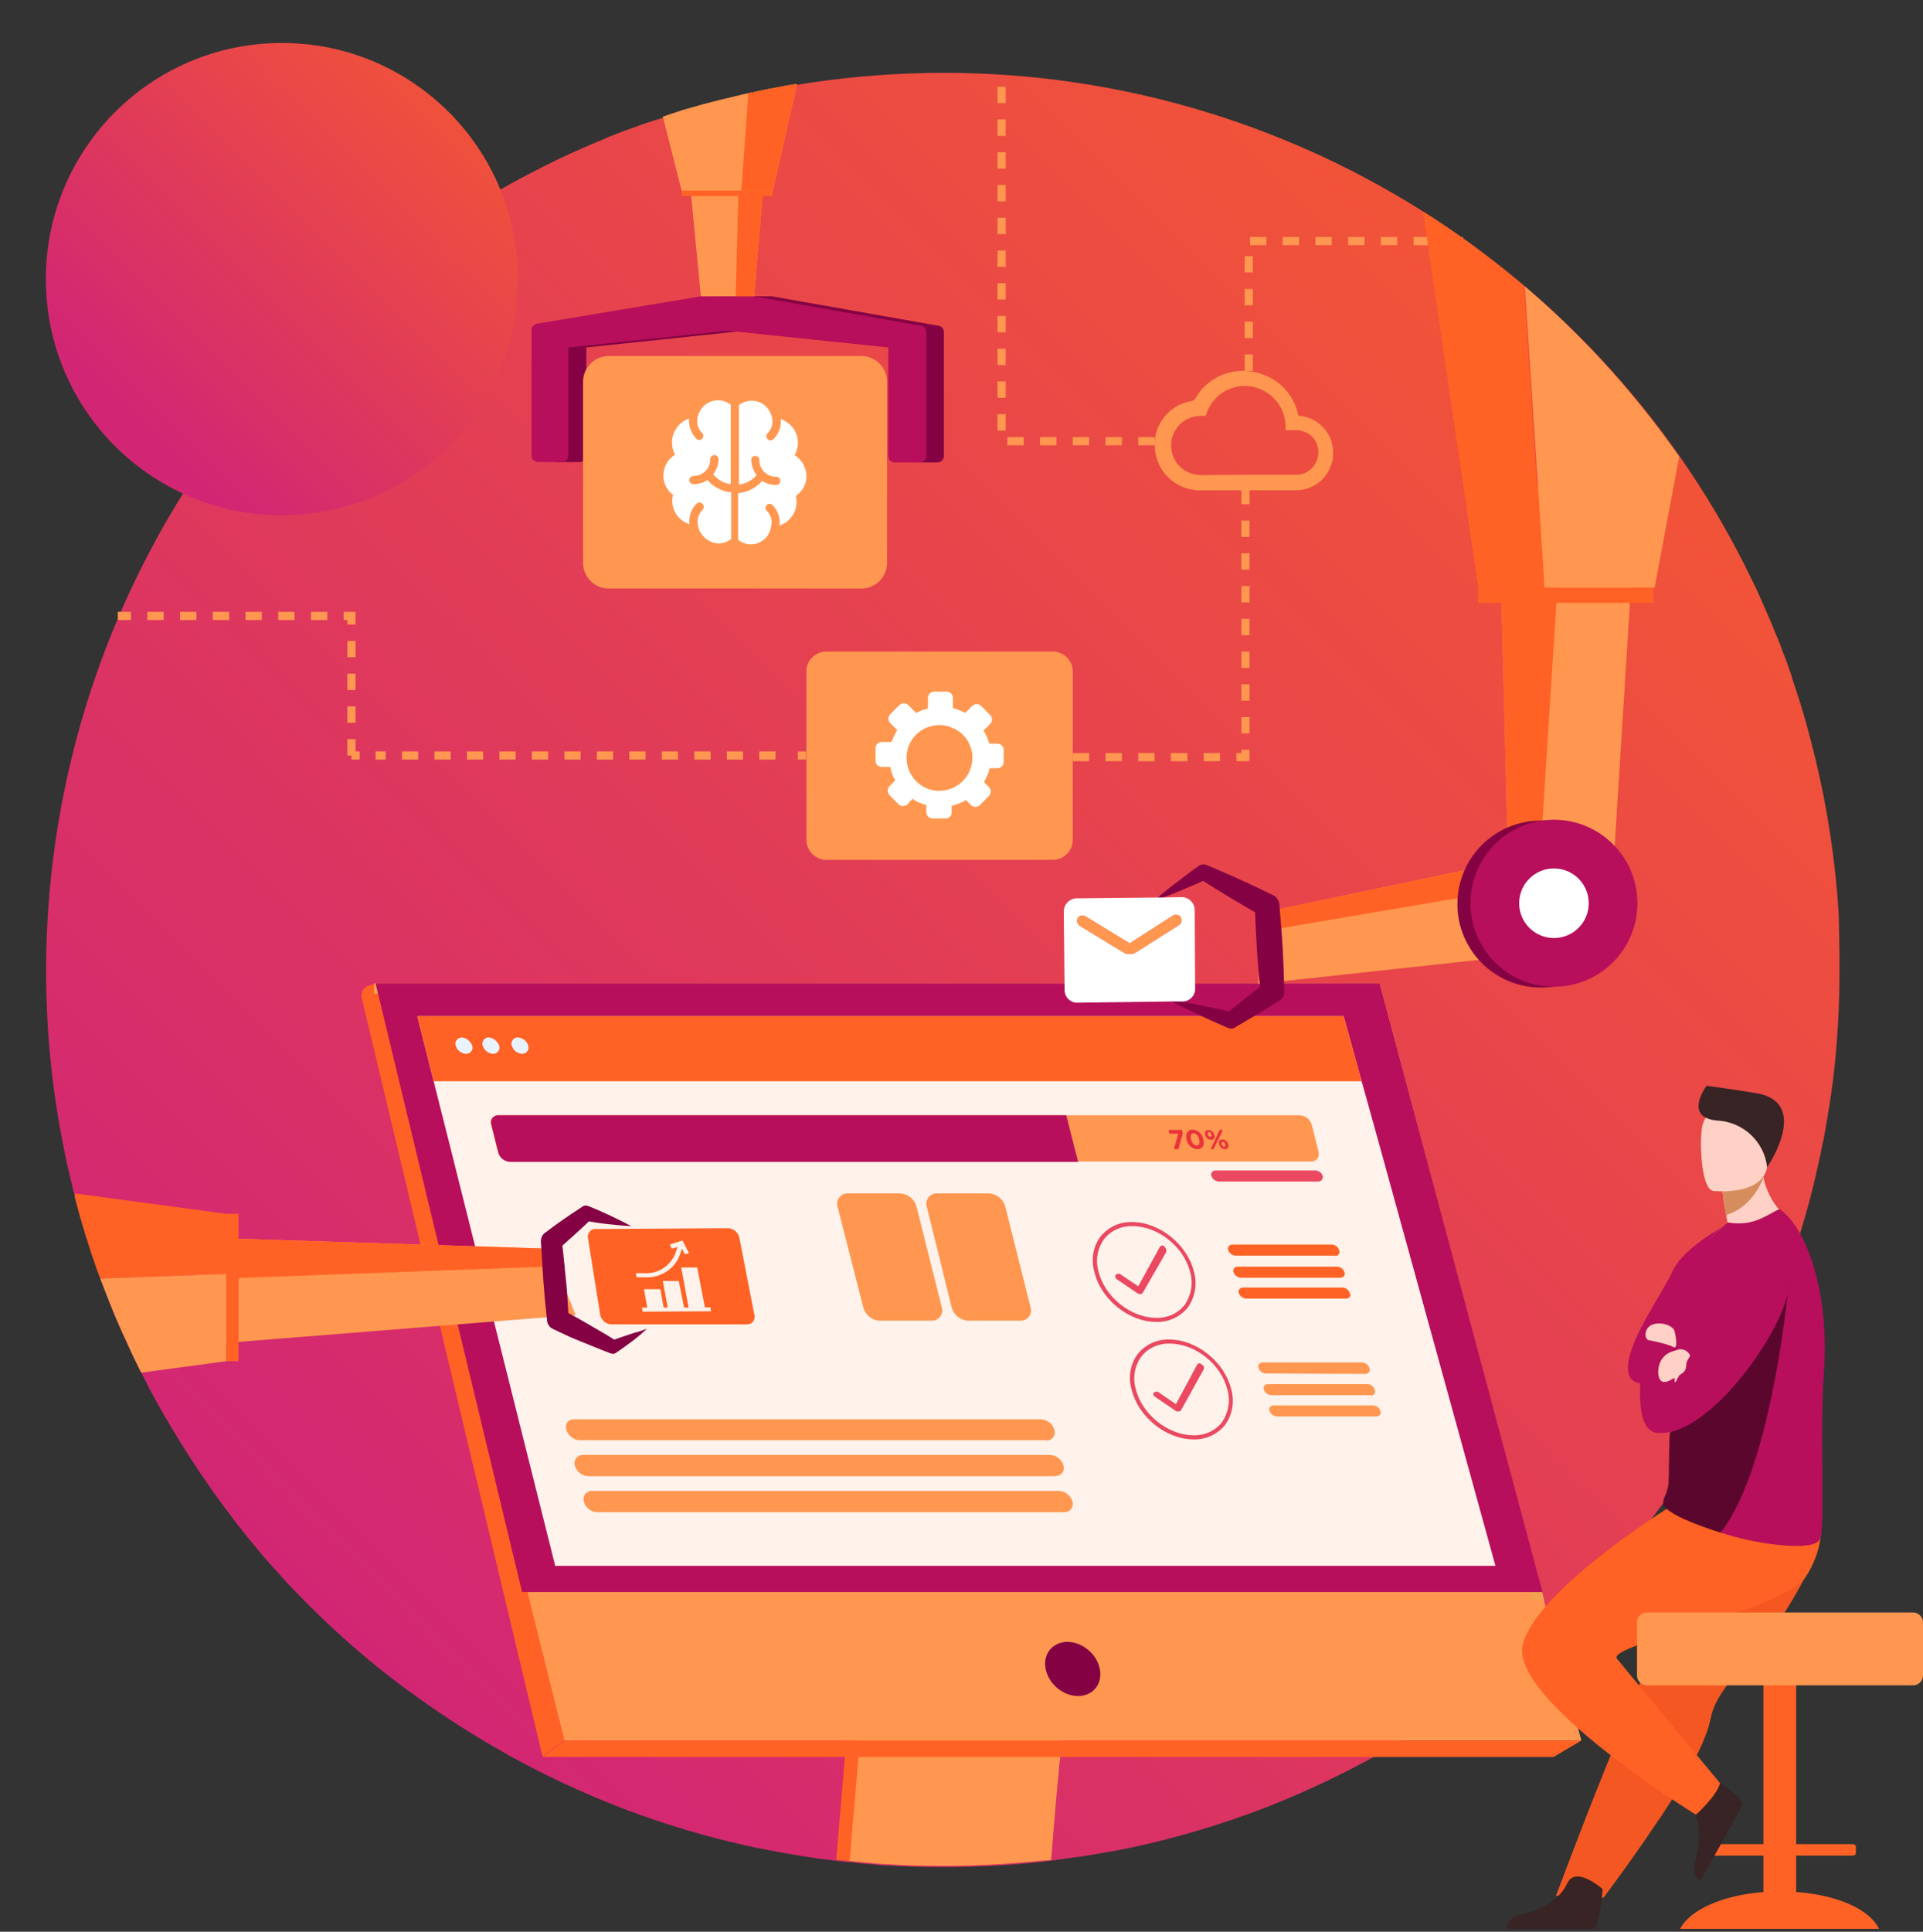 <svg width="470" height="472" viewBox="0 0 470 472" fill="none" xmlns="http://www.w3.org/2000/svg">
<rect x="0" y="0" width="470" height="472" fill="#333333" stroke="none"/>
<style>
	.translateLeft{
		animation: translate-left 4s ease-in-out infinite;
	}

	@keyframes translate-left{
		0%  { transform: translate(-2.3vw,0vw);  }
		50% { transform: translate(1.6vw,0vw);  }
		100% {  transform: translate(-2.3vw,0vw);  }

	}

	.translateTop{
		animation: translate-top 4s ease-in-out  infinite;
	}

	@keyframes translate-top{
		0%  { transform: translate(0vw,-3vh);  }
		50% { transform: translate(0vw,3vh);  }
		100%{  transform: translate(0vw,-3vh);  }

	}

	.translateTop2{
		animation: translate-top2 4s ease-in-out  infinite;
	}

	@keyframes translate-top2{
		0%  { transform: translate(0vw,-0.6vh);  }
		50% { transform: translate(0vw,3vh);  }
		100%{  transform: translate(0vw,-0.6vh);  }

	}

	.rotation
	{	
		transform-origin: 48.7% 39%;
		animation: rotater 3s linear infinite;
	}


	@keyframes rotater{
		0%  { transform: rotate(0deg);  }
		100% { transform: rotate(360deg);  }

	}

	.linemove
	{	
		stroke: black;
		stroke-dasharray: 100;
		stroke-dashoffset: 200;

		animation: linemover 5s linear infinite;
		
	}

	@keyframes linemover{
		0% {  stroke-dashoffset: 200; }
		100% { stroke-dashoffset: 0; }


	}

	.glowbrainasda
	{
		stroke: #333333;
		stroke-width: 0.6px;
		stroke-opacity: 0.5;
		box-shadow: 0;
		animation: glowbrainr 4s ease-in-out infinite;
	}

	@keyframes glowbrainr{
		0%  {  stroke-opacity: 0 ; stroke-width: 0px;}
		50% {  fill: #DB4C67; box-shadow: 0 2px 4px 0 rgba(0, 0, 0, 0.3), 0 6px 20px 0 rgba(0, 0, 0, 0.5);}
		100%{  stroke-opacity: 0 ; stroke-width: 0px;}

	}

	.glowbrain_i
	{
		fill: #FF9750;
		animation: glowbrainr_1 4s ease-in-out infinite;
	}

	@keyframes glowbrainr_1{
		0%  {  fill: #FF9750}
		50% {  fill: #DB4C67;}
		100%{  fill: #FF9750}

	}

	.tickk
	{
		stroke-dasharray: 100;
		stroke-dashoffset: 100;
		stroke: #E21033;
        animation: ticker 4s ease forwards infinite;
        fill: #E21033;
        stroke-width:0px;
	}
	@keyframes ticker{
		0% {  stroke-dashoffset: 100; fill: none;stroke-width:1px;}
		100%{ fill: #E21033;stroke-dashoffset: 0;stroke-width:0px;}


	}

</style>
<g id="3_Art 1" clip-path="url(#clip0)">
<g id="Art BG">
<path id="Vector" d="M449.6 236.8C449.6 245.9 449.1 254.9 448 264C447.4 268.5 446.7 272.9 445.9 277.3C445.8 277.9 445.7 278.6 445.5 279.2C444.9 282.5 444.1 285.7 443.4 288.9C439.8 303.8 434.5 318.2 427.9 332C423.5 341.2 418.4 350 412.7 358.5C412.2 359.3 411.7 360 411.2 360.8C410.7 361.6 410.1 362.4 409.5 363.2C405.9 368.3 402.1 373.2 398.1 378L398 378.1C398 378.1 398 378.1 398 378.2C397.2 379.2 396.4 380.1 395.6 381C395.5 381.1 395.5 381.2 395.4 381.3C394.6 382.3 393.7 383.2 392.8 384.2C390.6 386.7 388.3 389 386 391.4C383.7 393.8 381.6 395.8 379.3 397.9C377.4 399.7 375.5 401.4 373.5 403.1L373.4 403.2L371 405.2C367.8 407.9 364.4 410.5 361 413.1L360.8 413.3C357.4 415.8 354 418.2 350.4 420.5C348.1 422 345.9 423.4 343.5 424.8L342.4 425.5C340.1 426.9 337.7 428.2 335.4 429.5C326 434.6 316.3 439.1 306.3 442.8C304.7 443.4 303.1 443.9 301.5 444.5C293 447.4 284.4 449.8 275.7 451.6C273.7 452 271.8 452.4 269.8 452.7C268.6 452.9 267.5 453.1 266.3 453.3C265.1 453.5 263.9 453.7 262.8 453.8C260.9 454.1 259 454.3 257.1 454.6L253.9 455C246.2 455.8 238.4 456.2 230.6 456.2C226 456.2 221.4 456.1 216.9 455.8C215.9 455.8 214.9 455.7 213.9 455.6L213.1 455.5C211.3 455.4 209.5 455.2 207.7 455H207.2L204.6 454.7C198.5 454 192.5 453 186.5 451.8L185.5 451.6L184.4 451.4L183.6 451.2L181.3 450.7C166.4 447.3 151.8 442.3 137.9 435.8L136 434.9C132.2 433.1 128.4 431.1 124.7 429.1C124 428.7 123.3 428.3 122.6 427.9C115.9 424.1 109.3 419.9 103 415.4C98 411.9 93.2 408.2 88.6 404.3C82.2 398.9 76.1 393 70.3 386.9L68.6 385C65.8 382 63.1 378.8 60.5 375.6C59 373.7 57.4 371.8 56 369.8C54.5 367.8 53 365.8 51.6 363.8C48.1 358.8 44.8 353.7 41.7 348.5C41 347.3 40.3 346.1 39.6 344.9C38.5 343 37.5 341.1 36.4 339.1L35.5 337.3C34 334.3 32.5 331.3 31.1 328.3C29.7 325.3 28.2 321.9 26.9 318.6C25.8 315.9 24.8 313.1 23.8 310.3C-0.1 242.7 10.6 167.6 52.3 109.3C56.4 103.6 60.7 98.1 65.4 92.8C67.2 90.8 69 88.8 70.8 86.8C74.1 83.3 77.5 80 80.9 76.7C82.9 74.8 84.9 73 87 71.2C92.3 66.6 97.8 62.3 103.5 58.3C112.8 51.7 122.6 45.8 132.8 40.7C137.1 38.5 141.6 36.5 146.1 34.6L148 33.8C148.4 33.6 148.8 33.5 149.2 33.3C150.9 32.6 152.7 31.9 154.5 31.3C156.1 30.7 157.7 30.1 159.4 29.6C160 29.4 160.7 29.2 161.3 29C163 28.4 164.7 27.9 166.5 27.3L167.1 27.1L169.2 26.5C171.2 25.9 173.1 25.4 175.1 24.9L176.3 24.6C177.9 24.2 179.6 23.8 181.3 23.4C183.8 22.8 186.3 22.3 188.9 21.8C191.9 21.2 195 20.7 198.1 20.2C208.9 18.6 219.8 17.8 230.7 17.8C314.8 17.8 391.6 65.9 428.2 141.7C429.2 143.7 430.1 145.7 431 147.8C432 150.1 433.1 152.5 434 154.9C434.1 155.2 434.3 155.5 434.4 155.8C435 157.2 435.5 158.6 436 160C436 160.1 436.1 160.1 436.1 160.2C436.9 162.2 437.6 164.2 438.2 166.3C439.4 169.8 440.5 173.3 441.5 176.9C443 182.2 441.5 177 441.5 177C442.3 179.8 443 182.6 443.7 185.4C446.7 197.8 448.6 210.5 449.4 223.3C449.5 227.5 449.6 232.2 449.6 236.8Z" fill="url(#paint0_linear)"/>
<path id="Vector_2" d="M267.1 315.3C267.1 315.3 264.8 338.7 262.1 366.7C262 367.3 262 368 261.9 368.6C261.5 373.1 261 377.8 260.6 382.5C260.4 384.6 260.2 386.8 260 388.9C259.6 393.1 259.2 397.4 258.8 401.5C258.5 404.9 258.1 408.3 257.8 411.6C257.3 416.3 256.9 420.9 256.5 425.2C256.4 426.6 256.2 427.9 256.1 429.2C255 440.3 254.2 449.4 253.7 454.7C246 455.5 238.2 455.9 230.4 455.9C225.8 455.9 221.2 455.8 216.7 455.5C215.7 455.5 214.7 455.4 213.7 455.3L212.9 455.2C211.1 455.1 209.3 454.9 207.5 454.7H207L204.4 454.4L206.5 429.2L206.8 425.2L209.9 388.9L210.5 382.5L211.6 369.4L212 364.3L212.3 360.5L212.7 355.4L213 352L213.4 346.9L215.4 322.8L215.9 316.8L219.1 316.7L229.3 316.4H231.7L250.8 315.9L267.1 315.3Z" fill="#FF6224"/>
<path id="Vector_3" d="M256.9 454.5C257 452.7 257.3 450.2 257.5 447.1C257.6 445.6 257.8 444 257.9 442.3C258.2 439 258.5 435.3 258.9 431.3C259 430.7 259 430 259.1 429.4C259.2 428.8 259.2 428.1 259.3 427.4C259.4 426.7 259.4 426.1 259.5 425.4C259.8 421.8 260.2 417.9 260.6 413.9C261 409.9 261.4 405.7 261.8 401.4C262.2 397.4 262.6 393.3 263 389.1C263.2 387 263.4 384.8 263.6 382.7C266.6 351.5 269.6 320.9 270.3 314.2C270.4 313.3 270.4 312.9 270.4 312.9H269.7L250.3 313.4L231.2 313.9L228.8 314L219.4 314.2L219.2 316.7L218.7 322.8L216.7 346.9L216.3 352L216 355.4L215.6 360.5L215.3 364.3L214.9 369.4L213.8 382.5L213.2 388.9L211.1 413.7L210.4 422.6L210.2 425.2L209.8 429.2L209.5 433.1L208.8 441.3L208 450.6L207.7 454.2C207.7 454.2 207.7 454.4 207.6 454.7C209.4 454.9 211.2 455.1 213 455.2L213.8 455.3C214.8 455.4 215.8 455.4 216.8 455.5C221.3 455.8 225.9 455.9 230.5 455.9C238.3 455.9 246 455.5 253.8 454.7L256.9 454.5Z" fill="#FF9750"/>
<path id="Vector_4" d="M91.8 240.3L120.6 355.8L124.5 371.6L137.9 425.3H386.5L337.2 240.3H91.8Z" fill="#FF9750"/>
<path id="Vector_5" d="M91.8 240.3L90 240.9C88.8 241.3 88.1 242.6 88.4 243.8L132.6 429.2L137.9 425.2L91.8 240.3Z" fill="#FF6224"/>
<path id="Vector_6" d="M132.6 429.3H379.7L386.5 425.3H137.9L132.6 429.3Z" fill="#FF6224"/>
<path id="Vector_7" d="M374.5 391.2L334.1 242.8H91.4V240.3H337.2L377.4 390.9L374.5 391.2Z" fill="#F1A34F"/>
<path id="Vector_8" d="M91.8 240.3H337.2L377 389H127.6L91.8 240.3Z" fill="#B70F5B"/>
<path id="Vector_9" d="M267.592 412.704C269.819 410.251 269.204 406.065 266.219 403.355C263.233 400.645 259.008 400.438 256.781 402.892C254.553 405.345 255.168 409.531 258.154 412.241C261.139 414.951 265.365 415.158 267.592 412.704Z" fill="#840243"/>
<path id="Vector_10" d="M365.5 382.6H135.7L109.7 278.9L107.7 271L106 264.2L102 248.3H328.4L332.8 264.2L334.7 271L336.9 278.9L365.5 382.6Z" fill="#FFF2EB"/>
<path id="Vector_11" d="M332.8 264.2H106L102 248.3H328.4L332.8 264.2Z" fill="#FF6224"/>
<path id="Vector_12" d="M112.9 253.5C112.1 253.5 111.4 254.1 111.3 254.9C111.3 255.1 111.3 255.3 111.4 255.5C111.7 256.6 112.7 257.4 113.9 257.5C114.7 257.5 115.4 256.9 115.5 256.1C115.5 255.9 115.5 255.7 115.4 255.5C115 254.4 114 253.6 112.9 253.5Z" fill="#E9F3FE"/>
<path id="Vector_13" d="M119.5 253.5C118.7 253.4 118 254.1 117.9 254.9C117.9 255.1 117.9 255.3 118 255.5C118.3 256.6 119.3 257.4 120.5 257.5C121.3 257.5 122 256.9 122.1 256.1C122.1 255.9 122.1 255.7 122 255.5C121.6 254.4 120.6 253.6 119.5 253.5Z" fill="#E9F3FE"/>
<path id="Vector_14" d="M129.1 255.5C128.8 254.4 127.8 253.6 126.6 253.5C125.8 253.4 125.1 254.1 125 254.9C125 255.1 125 255.3 125.1 255.5C125.4 256.6 126.4 257.4 127.6 257.5C128.4 257.5 129.1 256.9 129.2 256.1C129.2 255.9 129.1 255.7 129.1 255.5Z" fill="#E9F3FE"/>
<path id="Vector_15" d="M326.3 306.9C326.9 306.9 327.3 306.5 327.4 306C327.4 305.8 327.4 305.7 327.3 305.5C327.1 304.7 326.4 304.2 325.6 304.1H301.2C300.6 304.1 300.2 304.5 300.1 305C300.1 305.2 300.1 305.3 300.2 305.4C300.4 306.2 301.1 306.7 301.9 306.8H326.3V306.9Z" fill="#FF6224"/>
<path id="Vector_16" opacity="0.75" d="M323.3 287.4C323.1 286.6 322.4 286.1 321.6 286H297.1C296.5 286 296.1 286.4 296 286.9C296 287.1 296 287.2 296.1 287.3C296.3 288.1 297 288.6 297.8 288.7H322.2C322.8 288.7 323.2 288.3 323.3 287.8C323.4 287.7 323.3 287.6 323.3 287.4Z" fill="#E21033"/>
<path id="Vector_17" d="M327.6 312.2C328.2 312.2 328.7 311.7 328.7 311.2C328.7 311.1 328.7 311 328.6 310.9C328.4 310.1 327.7 309.6 326.9 309.5H302.5C301.9 309.5 301.5 309.9 301.4 310.4C301.4 310.6 301.4 310.7 301.5 310.8C301.7 311.6 302.4 312.1 303.2 312.2H327.6V312.2Z" fill="#FF6224"/>
<path id="Vector_18" d="M329.9 316C329.7 315.2 329 314.7 328.2 314.6H303.8C303.2 314.6 302.8 315 302.7 315.5C302.7 315.7 302.7 315.8 302.8 315.9C303 316.7 303.7 317.2 304.5 317.3H329C329.6 317.3 330 316.9 330.1 316.4C330 316.3 330 316.1 329.9 316Z" fill="#FF6224"/>
<path id="Vector_19" d="M333.7 335.7C334.3 335.7 334.7 335.3 334.8 334.8C334.8 334.6 334.8 334.5 334.7 334.3C334.5 333.5 333.8 333 333 332.9H308.6C308 332.9 307.6 333.3 307.5 333.8C307.5 334 307.5 334.1 307.6 334.2C307.8 335 308.5 335.5 309.3 335.6L333.7 335.7Z" fill="#FF9750"/>
<path id="Vector_20" d="M335 341C335.6 341 336 340.6 336.1 340.1C336.1 339.9 336.1 339.8 336 339.6C335.8 338.8 335.1 338.3 334.3 338.2H309.9C309.3 338.2 308.9 338.6 308.8 339.1C308.8 339.3 308.8 339.4 308.9 339.5C309.1 340.3 309.8 340.8 310.6 340.9H335V341Z" fill="#FF9750"/>
<path id="Vector_21" d="M337.4 344.8C337.2 344 336.5 343.5 335.7 343.4H311.3C310.7 343.4 310.3 343.8 310.2 344.3C310.2 344.5 310.2 344.6 310.3 344.7C310.5 345.5 311.2 346 312 346.1H336.4C337 346.1 337.5 345.6 337.5 345.1C337.4 345 337.4 344.9 337.4 344.8Z" fill="#FF9750"/>
<path id="Vector_22" d="M322.3 281.6L320.6 274.8C320.2 273.5 319.1 272.6 317.7 272.5H121.7C120.7 272.5 119.9 273.2 119.9 274.1C119.9 274.3 119.9 274.5 120 274.7L121.7 281.5C122.1 282.8 123.2 283.7 124.5 283.8H320.5C321.5 283.8 322.3 283.1 322.3 282.1C322.3 282.1 322.3 281.8 322.3 281.6Z" fill="#FF9750"/>
<path id="Vector_23" d="M260.6 272.5L263.5 283.9H124.6C123.3 283.8 122.1 282.9 121.8 281.6L120.1 274.8C119.8 273.9 120.3 272.9 121.2 272.6C121.4 272.5 121.6 272.5 121.8 272.5H260.6V272.5Z" fill="#B70F5B"/>
<path id="Vector_24" opacity="0.75" d="M285.6 276.1L285.8 277H288L286.9 280.8H288L289.1 276.9L288.9 276.1H285.6Z" fill="#E21033"/>
<path id="Vector_25" opacity="0.75" d="M294.1 278.4C293.9 277.1 292.8 276.1 291.5 276C290.3 276 289.7 277 290 278.4C290.2 279.7 291.3 280.7 292.6 280.8C293.9 280.8 294.5 279.8 294.1 278.4ZM292.5 279.9C291.9 279.9 291.3 279.3 291.1 278.4C290.9 277.5 291.1 276.9 291.7 276.9C292.3 276.9 292.9 277.5 293.1 278.4C293.3 279.3 293.1 279.9 292.5 279.9Z" fill="#E21033"/>
<path id="Vector_26" opacity="0.75" d="M300.2 279.6C300 278.9 299.5 278.5 298.8 278.4C298.3 278.4 297.9 278.7 297.9 279.2C297.9 279.3 297.9 279.5 298 279.6C298.1 280.3 298.7 280.7 299.4 280.8C300 280.8 300.4 280.3 300.2 279.6ZM299.2 280.2C298.9 280.2 298.7 279.9 298.6 279.6C298.5 279.3 298.6 279 298.9 279C299.2 279 299.4 279.3 299.5 279.6C299.6 279.9 299.5 280.2 299.2 280.2Z" fill="#E21033"/>
<path id="Vector_27" opacity="0.75" d="M298.1 276.1L295.9 280.8H296.6L298.9 276.1H298.1Z" fill="#E21033"/>
<path id="Vector_28" opacity="0.75" d="M296.8 277.3C296.6 276.6 296.1 276.2 295.4 276.1C294.9 276.1 294.5 276.4 294.5 276.9C294.5 277 294.5 277.2 294.6 277.3C294.7 278 295.3 278.5 296 278.5C296.5 278.5 296.9 278.2 296.9 277.7C296.8 277.5 296.8 277.4 296.8 277.3ZM295.8 277.8C295.5 277.8 295.3 277.5 295.2 277.2C295.1 276.9 295.2 276.6 295.5 276.6C295.8 276.6 296 276.9 296.1 277.2C296.2 277.5 296.1 277.8 295.8 277.8Z" fill="#E21033"/>
<path id="Vector_29" d="M255.8 352C256.9 352 257.8 351.1 257.8 350C257.8 349.8 257.8 349.6 257.7 349.4C257.3 347.9 256 346.9 254.5 346.8H140.3C139.2 346.7 138.3 347.6 138.3 348.6C138.3 348.9 138.3 349.1 138.4 349.3C138.8 350.8 140.1 351.8 141.6 351.9H255.8V352Z" fill="#FF9750"/>
<path id="Vector_30" d="M258 360.6C259.1 360.7 260 359.8 260 358.8C260 358.5 260 358.3 259.9 358.1C259.5 356.6 258.2 355.6 256.7 355.5H142.4C141.3 355.5 140.4 356.4 140.4 357.5C140.4 357.7 140.4 357.9 140.5 358.1C140.9 359.6 142.2 360.6 143.7 360.7H258V360.6Z" fill="#FF9750"/>
<path id="Vector_31" d="M262.1 366.9C261.7 365.4 260.4 364.4 258.9 364.3H144.6C143.5 364.3 142.6 365.2 142.6 366.3C142.6 366.5 142.6 366.7 142.7 366.9C143.1 368.4 144.4 369.4 145.9 369.5H260.2C261.3 369.5 262.2 368.6 262.2 367.5C262.2 367.3 262.2 367.1 262.1 366.9Z" fill="#FF9750"/>
<path id="Vector_32" d="M211 319.5C211.5 321.3 213.1 322.6 215 322.7H227.7C229 322.8 230.2 321.7 230.3 320.4C230.3 320.1 230.3 319.8 230.2 319.5L224 294.8C223.5 293 221.9 291.7 220 291.6H207.2C205.9 291.5 204.7 292.6 204.6 293.9C204.6 294.2 204.6 294.5 204.7 294.8L211 319.5Z" fill="#FF9750"/>
<path id="Vector_33" d="M232.6 319.5C233.1 321.3 234.7 322.6 236.6 322.7H249.4C250.7 322.8 251.9 321.7 252 320.4C252 320.1 252 319.8 251.9 319.5L245.7 294.8C245.2 293 243.6 291.7 241.7 291.6H229C227.7 291.5 226.5 292.6 226.4 293.9C226.4 294.2 226.4 294.5 226.5 294.8L232.6 319.5Z" fill="#FF9750"/>
<path id="Vector_34" d="M282.2 107.8C282.3 107.2 282.4 106.6 282.5 106C283.6 101.8 287 98.7 291.2 98C291.6 97.9 292 97.7 292.2 97.3C294 94.1 297.1 91.8 300.7 91C302.2 90.6 303.7 90.5 305.2 90.7C308.5 91 311.6 92.5 313.9 94.9C315.6 96.7 316.8 98.9 317.3 101.4C317.3 101.6 317.4 101.6 317.6 101.6C318.7 101.7 319.8 102 320.8 102.5C323.4 103.8 325.3 106.3 325.7 109.2C325.7 109.4 325.8 109.6 325.8 109.8V111.4V111.6C325.7 112.9 325.2 114.2 324.5 115.4C322.9 118.2 319.8 119.8 316.6 119.8C308.8 119.8 300.9 119.8 293.1 119.8C292.7 119.8 292.2 119.8 291.8 119.7C287.2 119.1 283.5 115.7 282.5 111.2C282.4 110.7 282.3 110.2 282.3 109.8L282.2 107.8ZM304.9 116H315.9C316.3 116 316.8 116 317.2 116C320.2 115.8 322.4 113.1 322.2 110.2C322.2 110.1 322.2 110 322.2 109.8C322 108.6 321.5 107.5 320.6 106.6C319.5 105.6 318.1 105.1 316.7 105.1H314.5C314.2 105.1 314.2 105.1 314.2 104.8C314.2 104.2 314.2 103.5 314.1 102.9C313.4 97.8 308.9 94.1 303.8 94.3C302.7 94.3 301.6 94.6 300.6 95C297.8 96.1 295.7 98.4 294.8 101.3C294.8 101.5 294.6 101.6 294.5 101.6C293.8 101.6 293.1 101.6 292.4 101.7C288.5 102.3 285.8 105.8 286.3 109.7C286.5 111.4 287.2 112.9 288.4 114C289.8 115.4 291.7 116.1 293.7 116.1L304.9 116Z" fill="#FF9750"/>
<path id="Vector_35" d="M202 159.2H257.3C260 159.2 262.2 161.4 262.2 164.1V205.2C262.2 207.9 260 210.1 257.3 210.1H202C199.3 210.1 197.1 207.9 197.1 205.2V164.1C197 161.4 199.3 159.2 202 159.2Z" fill="#FF9750"/>
<path id="Vector_36" d="M85.9 184.6H87.9" stroke="#FF9750" stroke-width="2" stroke-miterlimit="10"/>
<path id="Vector_37" d="M195 184.6H197" stroke="#FF9750" stroke-width="2" stroke-miterlimit="10"/>
</g>
<g id="tick" class="tickk">
<path id="Vector_38" class="tickk" opacity="0.75" d="M291.8 310.7C290.2 304.1 283.4 298.6 276.7 298.6C273.7 298.5 270.9 299.8 269 302.1C267.1 304.6 266.6 307.9 267.5 310.9C269.1 317.5 275.9 323 282.6 323C285.6 323.1 288.4 321.8 290.3 319.5C292.1 316.9 292.7 313.7 291.8 310.7ZM289.5 318.9C287.8 321 285.2 322.1 282.6 322C276.4 322 270 316.9 268.5 310.7C267.7 308 268.2 305 269.9 302.7C271.6 300.6 274.2 299.5 276.8 299.6C283.1 299.6 289.4 304.7 290.9 310.9C291.7 313.6 291.1 316.6 289.5 318.9Z" />
<path id="Vector_39" class="tickk" opacity="0.75" d="M293.6 333.3C293.3 333 292.9 333.1 292.6 333.4C292.6 333.5 292.5 333.5 292.5 333.6L287.4 343.1L283.2 340.2C282.8 339.9 282.3 340 282 340.3C281.9 340.5 281.8 340.7 281.9 340.8C282 341 282.1 341.2 282.3 341.3L287.3 344.7C287.5 344.9 287.8 344.9 288 344.9C288.2 344.9 288.4 344.8 288.6 344.7L294.2 334.6C294.3 334.4 294.3 334.1 294.2 333.8C294 333.7 293.9 333.5 293.6 333.3Z" fill="#E21033"/>
<path id="Vector_40" class="tickk" opacity="0.75" d="M300.9 339.4C299.3 332.8 292.5 327.3 285.8 327.3C282.8 327.2 280 328.5 278.1 330.8C276.2 333.3 275.7 336.6 276.6 339.6C278.2 346.2 285 351.7 291.7 351.7C294.7 351.8 297.5 350.5 299.4 348.2C301.2 345.7 301.8 342.5 300.9 339.4ZM298.6 347.6C296.9 349.7 294.3 350.8 291.7 350.7C285.5 350.7 279.1 345.6 277.6 339.4C276.8 336.7 277.3 333.7 279 331.4C280.7 329.3 283.3 328.2 285.9 328.3C292.2 328.3 298.5 333.4 300 339.6C300.8 342.4 300.2 345.3 298.6 347.6Z" fill="#E21033"/>
<path id="Vector_41" class="tickk" opacity="0.75" d="M284.5 304.5C284.2 304.2 283.8 304.3 283.5 304.6C283.5 304.7 283.4 304.7 283.4 304.8L278.2 314.3L273.9 311.4C273.5 311.1 273 311.2 272.7 311.5C272.6 311.7 272.5 311.9 272.6 312.1C272.7 312.3 272.8 312.5 273 312.6L278 316C278.2 316.2 278.5 316.2 278.7 316.2C278.9 316.2 279.1 316.1 279.3 315.9L285 306C285.1 305.8 285.1 305.5 285 305.2C284.9 305 284.8 304.7 284.5 304.5Z" fill="#E21033"/>
</g>
<g id="runlines" class="linemove">
<path id="Vector_42" d="M305.2 90.6V58.9H361.2" stroke="#FF9750" stroke-width="2" stroke-miterlimit="10" stroke-dasharray="4 4"/>
<path id="Vector_43" d="M282.2 107.8H244.8V18.1" stroke="#FF9750" stroke-width="2" stroke-miterlimit="10" stroke-dasharray="4 4"/>
<path id="Vector_44" d="M262.2 185H304.4V116" stroke="#FF9750" stroke-width="2" stroke-miterlimit="10" stroke-dasharray="4 4"/>
<path id="Vector_45" d="M91.8 184.6H193.1" stroke="#FF9750" stroke-width="2" stroke-miterlimit="10" stroke-dasharray="3.97 3.97"/>
<path id="Vector_46" d="M85.9 184.6V150.5H28.8" stroke="#FF9750" stroke-width="2" stroke-miterlimit="10" stroke-dasharray="4 4"/>
</g>
<g id="gear" class="rotation">
<path id="Vector_47" d="M243.8 181.7H241.8C241.5 180.6 241 179.5 240.4 178.5L242 176.9C242.6 176.3 242.6 175.3 242 174.7L239.8 172.5C239.2 171.9 238.2 171.9 237.6 172.5L235.9 174.2C235 173.7 233.9 173.3 232.9 173V170.5C232.9 169.7 232.2 169 231.4 169H228.3C227.5 169 226.8 169.7 226.8 170.5V173.1C225.8 173.4 224.8 173.7 223.9 174.2L222 172.3C221.4 171.7 220.4 171.7 219.8 172.3L217.6 174.5C217 175.1 217 176.1 217.6 176.7L219.3 178.4C218.7 179.3 218.3 180.3 217.9 181.3H215.5C214.6 181.3 214 182 214 182.8V185.9C214 186.7 214.7 187.4 215.5 187.4H217.6C217.8 188.6 218.2 189.7 218.8 190.7L217.4 192.1C217.1 192.4 216.9 192.9 217 193.4C217 193.7 217.2 194 217.4 194.3L219.6 196.5C220.2 197.1 221.2 197.1 221.8 196.5L223 195.2C224 195.9 225.2 196.4 226.4 196.7V198.4C226.4 199.3 227.1 200 228 200H231.1C232 200 232.6 199.3 232.6 198.5V196.9C233.8 196.6 235 196.1 236.1 195.5L237.3 196.7C237.9 197.3 238.9 197.3 239.5 196.7L241.7 194.5C242.3 193.9 242.3 192.9 241.7 192.3L240.5 191.1C241.1 190 241.6 188.9 241.9 187.7H243.8C244.7 187.7 245.3 187 245.3 186.2V183.1C245.3 182.4 244.6 181.7 243.8 181.7ZM237.5 186.7C236.7 191 232.5 193.9 228.1 193.1C223.8 192.3 220.9 188.1 221.7 183.7C222.5 179.3 226.7 176.5 231.1 177.3C231.5 177.4 232 177.5 232.4 177.7C236.1 179 238.3 182.8 237.5 186.7Z" fill="white"/>
</g>
<g id="Crane Top 2" class="translateTop">
<path id="Vector_48" d="M366.3 119.6L368.6 210.4L308.6 223L307.5 240.4L393.1 231.1L400.3 116.6L366.3 119.6Z" fill="#FF9750"/>
<path id="Vector_49" d="M308.3 227.6L376 216.1L382.3 117.6L366.3 119.6L368.6 210.4L308.6 223L308.3 227.6Z" fill="#FF6224"/>
<path id="Vector_50" d="M376.6 241.3C387.867 241.3 397 232.167 397 220.9C397 209.633 387.867 200.5 376.6 200.5C365.333 200.5 356.2 209.633 356.2 220.9C356.2 232.167 365.333 241.3 376.6 241.3Z" fill="#840243"/>
<path id="Vector_51" d="M379.8 241.1C391.067 241.1 400.2 231.967 400.2 220.7C400.2 209.433 391.067 200.3 379.8 200.3C368.533 200.3 359.4 209.433 359.4 220.7C359.4 231.967 368.533 241.1 379.8 241.1Z" fill="#B70F5B"/>
<path id="Vector_52" d="M379.8 229.2C384.494 229.2 388.3 225.394 388.3 220.7C388.3 216.006 384.494 212.2 379.8 212.2C375.106 212.2 371.3 216.006 371.3 220.7C371.3 225.394 375.106 229.2 379.8 229.2Z" fill="white"/>
<path id="Vector_53" d="M282.3 219.9C283.2 219.1 284 218.4 284.9 217.7C285.8 217 286.7 216.2 287.6 215.6C289.4 214.2 291.2 212.8 293.1 211.5C293.6 211.2 294.2 211.1 294.7 211.3L295 211.4C300.5 213.7 305.8 216.1 311.1 218.7C312 219.1 312.6 220 312.7 221V221.2C313 224.7 313.3 228.2 313.5 231.7C313.7 235.2 313.8 238.7 313.9 242.2V242.4C313.9 243.3 313.5 244.1 312.7 244.5C309.2 246.7 305.7 248.8 302.1 250.9L301.8 251.1C301.3 251.4 300.7 251.4 300.2 251.2C297.7 250.1 295.3 249.1 292.9 247.9C290.5 246.7 288 245.6 285.7 244.3C288.4 244.7 291 245.1 293.7 245.7C296.3 246.2 299 246.8 301.6 247.4L299.7 247.7C302.8 245.1 306.1 242.6 309.3 240.1L308.1 242.4C307.7 238.9 307.4 235.4 307.2 231.9C307 228.4 306.8 224.9 306.7 221.4L308.3 223.8C303.2 220.9 298.2 217.9 293.2 214.7H295.2C293.1 215.7 291 216.6 288.8 217.5C287.7 218 286.6 218.4 285.6 218.8C284.6 219.2 283.4 219.5 282.3 219.9Z" fill="#840243"/>
<path id="Vector_54" d="M292 222.4C292 220.6 290.5 219.2 288.8 219.2L284.1 219.3H283L263.2 219.5C261.4 219.5 260 221 260 222.7L260.2 241.9C260.2 243.7 261.7 245.1 263.4 245L286.4 244.7H288.5H289C290.8 244.7 292.2 243.2 292.1 241.5L292 222.4ZM288.2 226L277.8 232.6C276.8 233.3 275.4 233.3 274.4 232.6L263.9 226.2C263.3 225.8 263.1 225 263.4 224.3C263.8 223.7 264.6 223.5 265.3 223.9L276.1 230.5L286.7 223.7C287.3 223.3 288.2 223.5 288.6 224.1C288.7 224.3 288.8 224.6 288.8 224.8C288.8 225.3 288.6 225.7 288.2 226Z" fill="white"/>
<path id="Vector_55" d="M288.8 224.9C288.8 225.4 288.6 225.8 288.2 226L277.8 232.6C276.8 233.3 275.4 233.3 274.4 232.6L263.9 226.2C263.3 225.8 263.1 225 263.4 224.3C263.8 223.7 264.6 223.5 265.3 223.9L276.1 230.5L286.7 223.7C287.3 223.3 288.2 223.5 288.6 224.1C288.8 224.3 288.8 224.6 288.8 224.9Z" fill="#FF9750"/>
</g>
<g id="Crane left" class="translateLeft">
<path id="Vector_56" d="M49.2 302.4L134.1 305.1L140.7 321.3L49.3 328.6L49.2 302.4Z" fill="#FF9750"/>
<path id="Vector_57" d="M49.2 302.4L134.1 305.1L135.8 309.4L49.3 312.6L49.2 302.4Z" fill="#FF6224"/>
<path id="Vector_58" d="M158.1 324.7C157.5 325.2 156.9 325.8 156.3 326.3C155.7 326.8 155.1 327.3 154.4 327.8C153.1 328.8 151.8 329.7 150.5 330.6C150.1 330.8 149.7 330.9 149.3 330.7L149 330.6C146.6 329.7 144.3 328.7 142 327.8C139.7 326.9 137.4 325.8 135.1 324.7C134.3 324.3 133.8 323.6 133.7 322.7V322.6L133.2 317.8C133.1 316.2 132.9 314.6 132.8 313C132.6 309.8 132.4 306.6 132.2 303.5V303.3C132.2 302.5 132.5 301.8 133.1 301.3C136 299.1 139 297 142.1 295L142.4 294.8C142.8 294.5 143.3 294.5 143.8 294.7C145.6 295.4 147.4 296.2 149.1 297C150.8 297.8 152.6 298.7 154.3 299.6C152.3 299.5 150.4 299.3 148.5 299.1C146.6 298.9 144.7 298.6 142.8 298.2L144.5 297.9C141.9 300.4 139.1 302.9 136.4 305.3L137.3 303.1C137.7 306.3 138 309.4 138.3 312.6C138.5 314.2 138.6 315.8 138.7 317.4L139 322.2L137.6 320.1C139.8 321.3 142 322.5 144.2 323.8C146.4 325.1 148.6 326.3 150.7 327.7H149.2C150.7 327.1 152.2 326.6 153.7 326.1C154.5 325.8 155.2 325.6 156 325.4C156.8 325.2 157.3 324.9 158.1 324.7Z" fill="#840243"/>
<path id="Vector_59" d="M182.4 323.6H149.5C148.2 323.6 147 322.7 146.7 321.3L143.7 302.5C143.5 301.5 144.2 300.5 145.2 300.3C145.4 300.3 145.5 300.3 145.7 300.3L177.9 300.1C179.2 300.1 180.4 301.1 180.7 302.4L184.4 321.4C184.6 322.4 184 323.4 182.9 323.6C182.8 323.6 182.6 323.6 182.4 323.6Z" fill="#FF6224"/>
<path id="Vector_60" d="M166.1 306.8L166.7 305.1L167.4 306.5L168.4 306.2L166.8 303.1L163.7 304.1L164.2 305.1L165.6 304.7L165 306.4C163.8 309.3 160.9 311.2 157.8 311.1H155.4L155.6 312.1H158C161.5 312.2 164.8 310.1 166.1 306.8Z" fill="#FFF2EB"/>
<path id="Vector_61" d="M172.3 319.5L170.4 309.7H166.5L168.3 319.5H167.2L165.9 313H162L163.2 319.5H162.2L161.4 315H157.4L158.2 319.5H156.9L157.1 320.5L173.8 320.4L173.6 319.4L172.3 319.5Z" fill="#FFF2EB"/>
</g>
<g id="Crane Top 1" class="translateTop2">
<path id="Vector_62"  d="M141.8 112.9H135.9C135 112.9 134.3 112.2 134.3 111.3V80.7C134.3 79.9 134.9 79.3 135.6 79.1L175.6 72.4H188.6L229.4 79.6C230.2 79.7 230.7 80.4 230.7 81.2V111.4C230.7 112.3 230 113 229.1 113H223.1C222.2 113 221.5 112.3 221.5 111.4V84.9L182.2 80.8L143.3 84.9V111.4C143.3 112.2 142.6 112.9 141.8 112.9Z" fill="#840243"/>
<path id="Vector_63" d="M137.4 112.9H131.5C130.6 112.9 129.9 112.2 129.9 111.3V80.7C129.9 79.9 130.5 79.3 131.2 79.1L171.3 72.4H184.3L225.1 79.6C225.9 79.7 226.4 80.4 226.4 81.2V111.4C226.4 112.3 225.7 113 224.8 113H218.7C217.8 113 217.1 112.3 217.1 111.4V84.9L177.8 80.8L138.9 84.9V111.4C138.9 112.2 138.2 112.9 137.4 112.9Z" fill="#B70F5B"/>
<path id="Vector_64"  d="M188.6 21.6L186.5 46.6L184.3 72.4H171.3L168.8 46.6L166.9 27L169 26.4C171 25.8 172.9 25.3 174.9 24.8L176.1 24.5C177.7 24.1 179.4 23.7 181.1 23.3C181.7 23.2 182.3 23 182.9 22.9C184.7 22.4 186.7 22 188.6 21.6Z" fill="#FF9750"/>
<path id="Vector_65" d="M188.6 21.6L186.5 46.6L184.3 72.4H179.8L180.5 46.6L181.1 23.2C181.7 23.1 182.3 22.9 182.9 22.8C184.7 22.4 186.7 22 188.6 21.6Z" fill="#FF6224"/>
<path id="Vector_66" class="glowbrain_i" d="M148.8 87H210.5C214 87 216.8 89.8 216.8 93.3V137.5C216.8 141 214 143.8 210.5 143.8H148.8C145.3 143.8 142.5 141 142.5 137.5V93.3C142.5 89.8 145.3 87 148.8 87Z" fill="#FF9750"/>
<path id="brain2" class="glowbrain" d="M178.6 118.3V98.9C177.7 98.2 176.6 97.8 175.5 97.8C173.3 97.8 171.4 99.2 170.7 101.3C170.1 102.8 170.4 104.6 171.6 105.8C172 106.2 172 106.8 171.6 107.2C171.2 107.6 170.6 107.6 170.2 107.2C168.9 105.9 168.3 104.1 168.4 102.3C167.1 102.7 166 103.6 165.3 104.7C164 106.6 163.9 109.1 165 111.1C162.2 112.8 161.3 116.5 163 119.3C163.4 119.9 163.9 120.5 164.5 120.9C163.7 124 165.5 127.1 168.5 128.1C168.3 126.3 168.9 124.4 170.2 123.1C170.6 122.7 171.3 122.7 171.7 123.1C172.1 123.5 172.1 124.2 171.7 124.6C170.9 125.4 170.5 126.4 170.5 127.5C170.5 128.2 170.7 128.9 170.9 129.5C171.7 131.4 173.6 132.7 175.6 132.8C176.7 132.8 177.8 132.4 178.7 131.7V120.3C176.5 120.1 174.4 119 172.9 117.3C171.9 118 170.7 118.3 169.5 118.3C168.9 118.3 168.5 117.9 168.5 117.3C168.5 116.7 168.9 116.3 169.5 116.3C171.8 116.3 173.6 114.5 173.6 112.2C173.6 111.6 174.1 111.2 174.6 111.2C175.2 111.2 175.6 111.7 175.6 112.2C175.6 113.5 175.2 114.8 174.3 115.9C175.4 117.2 176.9 118.1 178.6 118.3Z" fill="white"/>
<path id="brain1" class="glowbrain" d="M197.1 116.4C197.1 114.3 196 112.3 194.2 111.2C195.9 108.3 194.9 104.6 191.9 102.9C191.6 102.7 191.2 102.5 190.8 102.4C191 104.2 190.4 106 189 107.3C188.6 107.7 187.9 107.7 187.6 107.3C187.2 106.9 187.2 106.2 187.6 105.9C188.8 104.7 189.1 102.9 188.5 101.4C187.8 99.3 185.9 97.9 183.7 97.9C182.6 97.9 181.5 98.3 180.6 99V118.4C182.3 118.2 183.8 117.4 184.9 116.1C184.1 115 183.7 113.7 183.6 112.4C183.6 111.8 184.1 111.4 184.6 111.4C185.2 111.4 185.6 111.9 185.6 112.4C185.6 114.7 187.4 116.5 189.7 116.5C190.3 116.5 190.7 116.9 190.7 117.5C190.7 118.1 190.3 118.5 189.7 118.5C188.5 118.5 187.3 118.2 186.3 117.5C184.8 119.2 182.7 120.3 180.4 120.5V131.9C181.3 132.6 182.4 133 183.5 133C185.6 133 187.5 131.7 188.2 129.7C188.4 129.1 188.5 128.4 188.6 127.7C188.6 126.6 188.2 125.6 187.4 124.8C187 124.4 187 123.8 187.4 123.4C187.8 123 188.4 123 188.8 123.4C190.1 124.7 190.8 126.6 190.5 128.4C193.5 127.4 195.3 124.3 194.5 121.2C196.3 119.9 197.1 118.2 197.1 116.4Z" fill="white"/>
</g>
<g id="Man">
<path id="Vector_67" d="M422.5 299C422.5 299 411.7 304.4 408.8 310.6C405.9 316.8 397.5 328.1 397.9 334.7C398.3 341.3 408.9 336.1 408.9 336.1L423.5 306.9L422.5 299Z" fill="#B70F5B"/>
<path id="Vector_68" d="M439 462.3V453.4H452.9C453.3 453.4 453.6 453.1 453.6 452.7V451.3C453.6 450.9 453.3 450.6 452.9 450.6H439V400.3C439 398.9 437.9 397.7 436.4 397.7H433.6C432.2 397.7 431 398.8 431 400.3V450.6H417.1C416.7 450.6 416.4 450.9 416.4 451.3V452.7C416.4 453.1 416.7 453.4 417.1 453.4H431V462.3C420.9 463.1 412.9 466.7 410.6 471.4H459.3C457.1 466.6 449.1 463 439 462.3Z" fill="#FF6224"/>
<path id="Vector_69" d="M437.8 391.4C436.1 394.2 434.3 396.9 432.2 399.4C426.1 407.1 419.4 413.5 418.2 419.5C417.9 420.8 417.6 422.1 417.1 423.4C416.6 424.8 416 426.2 415.3 427.7C412.3 433.9 408.8 439.8 404.9 445.4C398.2 455.4 391.9 463.7 391.9 463.7L380.3 463.2C380.8 462 385.8 448.3 392.6 431.5L401.1 410.5C401.5 409.6 401.9 408.6 402.2 407.7L404.7 401.4L416.1 373.1C416.1 373.1 441.5 363.5 444.1 369.7C446.4 374.8 444.6 379.8 437.8 391.4Z" fill="#F45721"/>
<path id="shoe" d="M391.7 461.6C391.7 461.6 391.1 471.2 389.3 471.3C389 471.3 368.2 471.3 368.2 471.3C368.4 469.4 369.9 468 371.8 467.8C375.2 467.2 380.9 464.8 383 460.3C385 455.6 391.7 461.6 391.7 461.6Z" fill="#382424"/>
<path id="Vector_70" d="M418.5 434.3C418.5 434.3 426.6 439.5 425.8 441.2C425.7 441.4 421.3 449.4 421.3 449.4L415.6 459.5C415.6 459.5 413.2 458.1 414.3 454.8C415.4 451.5 416.1 445.4 413.2 441.4C410 437.2 418.5 434.3 418.5 434.3Z" fill="#382424"/>
<path id="Vector_71" d="M407.8 368.4C407.8 368.4 375.8 388.3 372.2 401.7C368.6 415.1 414.5 443.4 414.5 443.4C414.5 443.4 419.5 439 420.4 435.7C420.4 435.7 399.7 410.8 395.2 405.3C392.4 401.9 436.1 393.5 441.4 385.2C446.7 376.9 444.8 369.9 444.8 369.9L407.8 368.4Z" fill="#FF6224"/>
<path id="Vector_72" d="M402.5 394H467.6C468.9 394 470 395.1 470 396.4V409.4C470 410.7 468.9 411.8 467.6 411.8H402.5C401.2 411.8 400.1 410.7 400.1 409.4V396.4C400.1 395 401.2 394 402.5 394Z" fill="#FF9750"/>
<path id="Vector_73" d="M437.7 298.3C437.7 298.3 425.1 305.4 417.4 303.4C418.7 301.7 420.4 300.2 422.3 299C422.1 298.3 422 297.6 421.9 296.9C421.5 295 421.2 293 421 291L426.8 285.8L430.7 286.6C430.8 287 430.9 287.4 431 287.7C431.9 292 434.3 295.7 437.7 298.3Z" fill="#FFD0C5"/>
<path id="Vector_74" d="M445.8 335C444.7 349.7 446.1 372 444.9 375.9C443.8 379.2 431.6 377.3 426.8 376.2C425 375.8 422.8 375.2 420.6 374.5C414.3 372.5 407.5 369.8 406.7 367.7C406.7 367.6 406.7 367.5 406.6 367.5V367.4C406.6 367.2 406.6 366.9 406.6 366.7C406.8 365.7 407.8 364.5 407.9 361.9C408 359 408 355.6 408.1 351.9C408.1 351.5 408.1 351 408.2 350.6V350.2C408.3 346.1 408.5 341.8 408.8 337.5C409 334.8 409.2 332.1 409.4 329.6C409.7 324.2 410.5 318.8 411.7 313.5C413.1 308.5 416 304 420 300.7L422.3 298.7C425.2 299.2 428.1 298.9 430.7 297.6C433.7 296.2 434.7 295.2 435.2 295.6C442.1 300.7 447.1 317.1 445.8 335Z" fill="#B70F5B"/>
<path id="Vector_75" opacity="0.5" d="M420.5 374.5C414.2 372.5 407.4 369.8 406.6 367.7C406.6 367.6 406.6 367.5 406.5 367.5V367.4C406.5 367.2 406.5 366.9 406.5 366.7C406.7 365.7 407.7 364.5 407.8 361.9C407.9 359 407.9 355.6 408 351.9C408 351.5 408 351 408.1 350.6V350.2L437.2 312.9C437.3 312.8 433.3 358.5 420.5 374.5Z" fill="black"/>
<path id="Vector_76" d="M431 287.8C430.1 290 427.6 295.1 421.9 296.9C421.5 295 421.2 293 421 291L426.8 285.8L430.7 286.6C430.8 287.1 430.9 287.4 431 287.8Z" fill="#D68D5D"/>
<path id="Vector_77" d="M418.7 291C418.7 291 431.2 292.4 432 284.6C432.8 276.8 434.9 271.7 426.9 270.5C418.9 269.3 417.1 272.1 416.2 274.6C415.3 277.1 415.5 290.4 418.7 291Z" fill="#FFD0C5"/>
<path id="Vector_78" d="M431.9 285.2C431.2 278.9 426 274.1 419.7 273.8C411.9 273.1 416.3 266.4 417.1 265.3C417.1 265.3 423.1 266.1 429.2 267.1C442 269.2 433.1 283.5 431.9 285.2Z" fill="#382424"/>
<path id="Vector_79" d="M409 330.6C409.3 330.1 409.8 329.8 410.4 329.7C411.2 329.6 412.7 329.8 413.4 331.9C414.1 334 413.5 336.1 412.5 336.6C411.5 337.1 408.2 338.6 408.7 337C409.2 335.4 409 330.6 409 330.6Z" fill="#FFD0C5"/>
<path id="Vector_80" d="M422.6 314L409.3 338.1L409.2 329.6C408.5 328.7 407.6 327.9 406.4 327.6C405 327.3 403.6 327.3 402.2 327.5C402.2 327.5 397.7 349.4 405 350.1C418.6 351.5 438.7 321 437.1 312.9C435.5 304.8 428.6 303.9 422.6 314Z" fill="#B70F5B"/>
<path id="Vector_81" d="M402.7 327.4C402.3 327 402.1 326.4 402.2 325.8C402.3 325 402.8 323.6 405 323.4C407.2 323.2 409.1 324.3 409.3 325.3C409.5 326.3 410.3 329.9 408.9 329.1C407.5 328.3 402.7 327.4 402.7 327.4Z" fill="#FFD0C5"/>
<path id="Vector_82" d="M405.3 334.8C405.3 334.8 404.9 339.1 408.3 337.2C411.7 335.3 412.1 335.4 412.2 332.9C412.3 330.4 412.2 329.1 408.8 330.2C406.7 330.8 405.4 332.7 405.3 334.8Z" fill="#FFD0C5"/>
</g>
<g id="Fixed Items">
<path id="Vector_83" d="M68.9 125.9C100.767 125.9 126.6 100.067 126.6 68.2C126.6 36.333 100.767 10.5 68.9 10.5C37.033 10.5 11.2 36.333 11.2 68.2C11.2 100.067 37.033 125.9 68.9 125.9Z" fill="url(#paint1_linear)"/>
<path id="Vector_84" d="M194.8 20.5L188.9 46.6H166.6L162 28.5C163.4 28 164.8 27.6 166.2 27.1L166.8 26.9L168.9 26.3C170.9 25.7 172.8 25.2 174.8 24.7L176 24.4C177.6 24 179.3 23.6 181 23.2C181.6 23.1 182.2 22.9 182.8 22.8C184.7 22.4 186.6 22 188.6 21.6C190.6 21.2 192.7 20.8 194.8 20.5Z" fill="#FF9750"/>
<path id="Vector_85" d="M194.8 20.5L188.9 46.6H181.2L182.9 22.8C184.8 22.4 186.7 22 188.7 21.6C190.7 21.2 192.7 20.8 194.8 20.5Z" fill="#FF6224"/>
<path id="Vector_86" d="M410.4 111.6L404.4 143.6H377.5L375.9 118.8V118.5L372.7 70C386.9 82.1 399.6 96.2 410.4 111.6Z" fill="#FF9750"/>
<path id="Vector_87" d="M377.4 143.6H361.3L347.8 51.8H348C356.6 57.2 364.7 63.3 372.4 69.9L375.6 118.4V118.7L377.4 143.6Z" fill="#FF6224"/>
<path id="Vector_88" d="M55.3 296.6V311.3L49.3 311.5H49.2L24.5 312.4C24.2 311.6 23.9 310.8 23.6 310C21.6 304.3 19.8 298.5 18.3 292.6V291.6L55.3 296.6Z" fill="#FF6224"/>
<path id="Vector_89" d="M55.3 311.3V332.6L34.5 335.4C33.3 333 32.1 330.5 31 328C29.5 324.8 28.1 321.6 26.8 318.3C24.8 313.4 26.8 318.3 26.8 318.3C26 316.3 25.3 314.4 24.5 312.4L49.2 311.5H49.3L55.3 311.3Z" fill="#FF9750"/>
<path id="Vector_90" d="M58.3 296.6H55.3V332.6H58.3V296.6Z" fill="#FF6224"/>
<path id="Vector_91" d="M188.8 46.6H166.6V47.9H188.8V46.6Z" fill="#FF6224"/>
<path id="Vector_92" d="M404.1 143.6H361.3V147.3H404.1V143.6Z" fill="#FF6224"/>
</g>
</g>
<defs>
<linearGradient id="paint0_linear" x1="75.358" y1="391.867" x2="385.443" y2="81.782" gradientUnits="userSpaceOnUse">
<stop stop-color="#D22674"/>
<stop offset="1" stop-color="#F25437"/>
</linearGradient>
<linearGradient id="paint1_linear" x1="33.722" y1="103.423" x2="115.582" y2="21.553" gradientUnits="userSpaceOnUse">
<stop stop-color="#D22674"/>
<stop offset="1" stop-color="#F25437"/>
</linearGradient>
<clipPath id="clip0">
<rect width="470" height="471.3" fill="white"/>
</clipPath>
</defs>
</svg>
